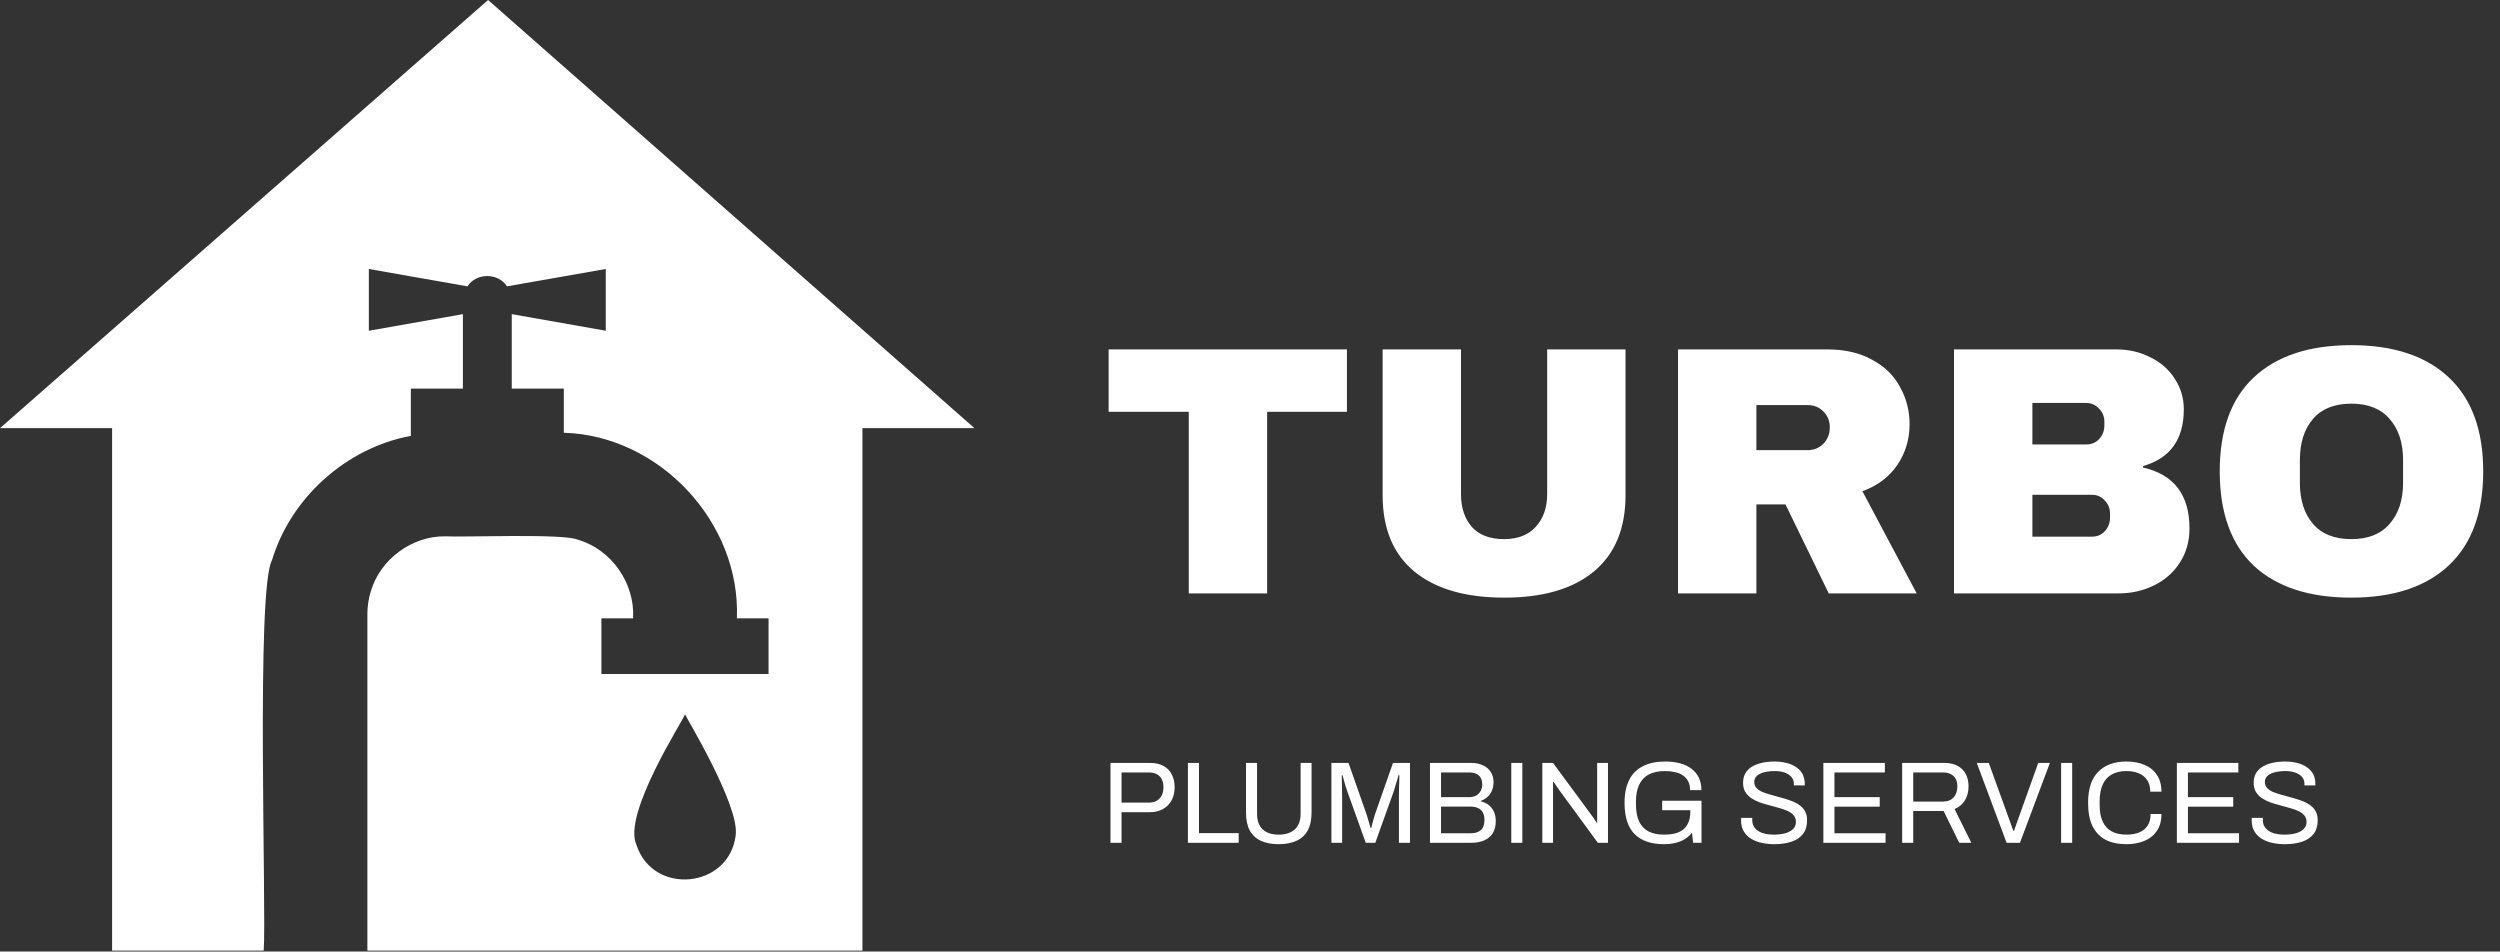 <svg width="2115" height="805" viewBox="0 0 2115 805" fill="none" xmlns="http://www.w3.org/2000/svg">
<rect x="0" y="0" width="2115" height="805" fill="#333333" stroke="none"/>
<g clip-path="url(#clip0_1624_262)">
<path d="M939.471 713V645.431H972.861C977.524 645.431 981.398 646.317 984.484 648.09C987.57 649.798 989.869 652.194 991.379 655.281C992.955 658.367 993.743 661.946 993.743 666.017C993.743 670.154 992.889 673.831 991.182 677.048C989.475 680.2 987.045 682.663 983.893 684.436C980.807 686.209 977.097 687.095 972.763 687.095H948.828V713H939.471ZM948.828 679.018H972.172C975.849 679.018 978.771 677.869 980.938 675.571C983.171 673.273 984.287 670.121 984.287 666.115C984.287 663.423 983.827 661.158 982.908 659.319C981.989 657.48 980.643 656.069 978.87 655.084C977.097 654.033 974.864 653.508 972.172 653.508H948.828V679.018ZM1004.98 713V645.431H1014.33V704.825H1047.92V713H1004.98ZM1081.7 714.182C1075.99 714.182 1071.06 713.263 1066.93 711.424C1062.79 709.585 1059.61 706.696 1057.37 702.756C1055.21 698.751 1054.12 693.629 1054.12 687.391V645.431H1063.48V688.376C1063.48 694.286 1065.06 698.718 1068.21 701.673C1071.43 704.628 1075.92 706.105 1081.7 706.105C1087.55 706.105 1092.11 704.628 1095.39 701.673C1098.68 698.718 1100.32 694.286 1100.32 688.376V645.431H1109.58V687.391C1109.58 693.629 1108.46 698.751 1106.23 702.756C1104 706.696 1100.78 709.585 1096.58 711.424C1092.44 713.263 1087.48 714.182 1081.7 714.182ZM1126.37 713V645.431H1140.84L1156.21 689.262C1156.6 690.444 1157 691.757 1157.39 693.202C1157.85 694.581 1158.25 695.894 1158.57 697.142C1158.97 698.39 1159.26 699.473 1159.46 700.392H1160.15C1160.35 699.407 1160.61 698.291 1160.94 697.043C1161.27 695.73 1161.63 694.384 1162.02 693.005C1162.42 691.626 1162.78 690.378 1163.11 689.262L1178.47 645.431H1192.85V713H1183.49V673.404C1183.49 671.368 1183.53 669.169 1183.59 666.805C1183.66 664.375 1183.72 662.175 1183.79 660.205C1183.86 658.17 1183.89 656.725 1183.89 655.872H1183.1C1182.9 656.725 1182.57 657.94 1182.12 659.516C1181.66 661.026 1181.16 662.635 1180.64 664.342C1180.18 665.984 1179.75 667.461 1179.36 668.775L1163.5 713H1155.42L1139.56 668.775C1139.17 667.658 1138.74 666.378 1138.28 664.933C1137.89 663.423 1137.46 661.88 1137 660.304C1136.61 658.728 1136.22 657.251 1135.82 655.872H1135.13C1135.2 657.316 1135.23 659.122 1135.23 661.289C1135.3 663.39 1135.33 665.524 1135.33 667.691C1135.39 669.793 1135.43 671.697 1135.43 673.404V713H1126.37ZM1209.76 713V645.431H1244.63C1248.5 645.431 1251.85 646.12 1254.68 647.499C1257.5 648.813 1259.67 650.684 1261.18 653.114C1262.75 655.543 1263.54 658.432 1263.54 661.781C1263.54 664.342 1263.08 666.706 1262.16 668.873C1261.24 671.04 1259.96 672.846 1258.32 674.291C1256.68 675.735 1254.81 676.819 1252.71 677.541V677.935C1255.07 678.46 1257.2 679.412 1259.11 680.791C1261.01 682.17 1262.52 684.009 1263.64 686.307C1264.82 688.54 1265.41 691.298 1265.41 694.581C1265.41 698.981 1264.49 702.526 1262.65 705.219C1260.82 707.911 1258.35 709.881 1255.27 711.129C1252.18 712.376 1248.63 713 1244.63 713H1209.76ZM1219.12 704.923H1244.53C1247.88 704.923 1250.6 704.07 1252.71 702.362C1254.81 700.589 1255.86 697.667 1255.86 693.596C1255.86 691.101 1255.4 689.032 1254.48 687.391C1253.56 685.683 1252.21 684.436 1250.44 683.648C1248.67 682.794 1246.44 682.367 1243.74 682.367H1219.12V704.923ZM1219.12 674.389H1242.86C1245.09 674.389 1247.03 673.962 1248.67 673.109C1250.31 672.189 1251.59 670.942 1252.51 669.366C1253.49 667.724 1253.99 665.885 1253.99 663.85C1253.99 660.304 1253.03 657.71 1251.13 656.069C1249.23 654.361 1246.7 653.508 1243.55 653.508H1219.12V674.389ZM1278.54 713V645.431H1287.89V713H1278.54ZM1304.8 713V645.431H1313.86L1346.66 689.952C1346.99 690.346 1347.41 690.937 1347.94 691.725C1348.46 692.513 1348.99 693.301 1349.51 694.089C1350.04 694.811 1350.47 695.467 1350.79 696.058H1351.19C1351.19 695.008 1351.19 693.99 1351.19 693.005C1351.19 691.954 1351.19 690.937 1351.19 689.952V645.431H1360.35V713H1351.78L1318.59 667.691C1318.13 666.969 1317.44 665.951 1316.52 664.638C1315.66 663.325 1314.94 662.274 1314.35 661.486H1313.86C1313.86 662.537 1313.86 663.587 1313.86 664.638C1313.86 665.623 1313.86 666.641 1313.86 667.691V713H1304.8ZM1407.76 714.182C1396.86 714.182 1388.55 711.326 1382.84 705.613C1377.19 699.9 1374.37 691.101 1374.37 679.215C1374.37 671.467 1375.68 664.999 1378.31 659.811C1380.93 654.624 1384.81 650.75 1389.93 648.189C1395.05 645.562 1401.29 644.249 1408.64 644.249C1413.24 644.249 1417.41 644.741 1421.15 645.726C1424.9 646.711 1428.11 648.222 1430.81 650.257C1433.56 652.227 1435.67 654.722 1437.11 657.743C1438.62 660.764 1439.38 664.342 1439.38 668.479H1429.82C1429.82 665.59 1429.3 663.128 1428.25 661.092C1427.19 658.991 1425.68 657.283 1423.71 655.97C1421.81 654.657 1419.58 653.737 1417.02 653.212C1414.46 652.621 1411.73 652.326 1408.84 652.326C1404.9 652.326 1401.39 652.818 1398.3 653.803C1395.22 654.788 1392.62 656.331 1390.52 658.432C1388.42 660.534 1386.81 663.226 1385.69 666.509C1384.58 669.793 1384.02 673.7 1384.02 678.23V680.299C1384.02 686.406 1384.94 691.363 1386.78 695.172C1388.68 698.981 1391.41 701.771 1394.95 703.544C1398.5 705.252 1402.77 706.105 1407.76 706.105C1412.81 706.105 1416.98 705.416 1420.27 704.037C1423.55 702.592 1425.98 700.425 1427.56 697.536C1429.2 694.647 1430.02 691.002 1430.02 686.603V685.421H1406.18V677.442H1439.47V713H1432.38L1431.4 704.431C1429.62 706.729 1427.52 708.6 1425.09 710.045C1422.66 711.49 1419.97 712.54 1417.02 713.197C1414.13 713.854 1411.04 714.182 1407.76 714.182ZM1501.12 714.182C1497.44 714.182 1493.9 713.821 1490.48 713.098C1487.13 712.376 1484.15 711.227 1481.52 709.651C1478.89 708.009 1476.79 705.908 1475.22 703.347C1473.71 700.786 1472.95 697.634 1472.95 693.892C1472.95 693.563 1472.95 693.235 1472.95 692.907C1473.02 692.578 1473.05 692.25 1473.05 691.922H1482.51C1482.51 692.119 1482.47 692.447 1482.41 692.907C1482.41 693.301 1482.41 693.662 1482.41 693.99C1482.41 696.617 1483.2 698.849 1484.77 700.688C1486.35 702.526 1488.51 703.905 1491.27 704.825C1494.1 705.678 1497.28 706.105 1500.83 706.105C1502.4 706.105 1504.04 706.007 1505.75 705.81C1507.52 705.613 1509.2 705.284 1510.77 704.825C1512.42 704.299 1513.86 703.643 1515.11 702.855C1516.42 702.001 1517.44 700.983 1518.16 699.801C1518.95 698.554 1519.34 697.043 1519.34 695.27C1519.34 693.038 1518.69 691.199 1517.37 689.755C1516.13 688.244 1514.45 687.03 1512.35 686.11C1510.25 685.125 1507.85 684.272 1505.16 683.549C1502.53 682.761 1499.81 682.006 1496.98 681.284C1494.16 680.562 1491.4 679.741 1488.71 678.821C1486.08 677.836 1483.72 676.654 1481.62 675.276C1479.52 673.831 1477.81 672.058 1476.5 669.957C1475.25 667.855 1474.63 665.294 1474.63 662.274C1474.63 659.45 1475.18 656.922 1476.3 654.69C1477.48 652.457 1479.19 650.586 1481.42 649.075C1483.72 647.499 1486.54 646.317 1489.89 645.529C1493.24 644.676 1497.08 644.249 1501.42 644.249C1504.96 644.249 1508.25 644.643 1511.27 645.431C1514.35 646.153 1517.05 647.302 1519.34 648.878C1521.71 650.389 1523.55 652.326 1524.86 654.69C1526.17 657.054 1526.83 659.91 1526.83 663.259V664.441H1517.57V662.963C1517.57 660.731 1516.88 658.826 1515.5 657.251C1514.12 655.675 1512.22 654.46 1509.79 653.606C1507.43 652.752 1504.73 652.326 1501.71 652.326C1497.77 652.326 1494.49 652.72 1491.86 653.508C1489.24 654.23 1487.27 655.313 1485.95 656.758C1484.71 658.137 1484.08 659.713 1484.08 661.486C1484.08 663.522 1484.71 665.229 1485.95 666.608C1487.27 667.987 1488.97 669.136 1491.07 670.055C1493.18 670.909 1495.57 671.697 1498.27 672.419C1500.96 673.141 1503.68 673.897 1506.44 674.685C1509.26 675.407 1511.99 676.261 1514.62 677.245C1517.31 678.165 1519.7 679.347 1521.81 680.791C1523.97 682.17 1525.68 683.943 1526.93 686.11C1528.18 688.212 1528.8 690.805 1528.8 693.892C1528.8 698.685 1527.62 702.592 1525.25 705.613C1522.89 708.568 1519.64 710.735 1515.5 712.114C1511.37 713.492 1506.57 714.182 1501.12 714.182ZM1542.57 713V645.431H1594.58V653.508H1551.93V674.389H1590.25V682.466H1551.93V704.923H1595.17V713H1542.57ZM1609.23 713V645.431H1644.79C1649.39 645.431 1653.2 646.284 1656.22 647.992C1659.3 649.633 1661.6 651.965 1663.11 654.985C1664.62 657.94 1665.38 661.355 1665.38 665.229C1665.38 669.891 1664.33 673.897 1662.22 677.245C1660.12 680.594 1657.23 682.991 1653.56 684.436L1667.74 713H1657.5L1644.3 686.11H1618.59V713H1609.23ZM1618.59 678.132H1643.9C1647.65 678.132 1650.57 676.983 1652.67 674.685C1654.84 672.386 1655.92 669.234 1655.92 665.229C1655.92 662.734 1655.46 660.632 1654.54 658.925C1653.62 657.218 1652.28 655.904 1650.5 654.985C1648.73 654 1646.53 653.508 1643.9 653.508H1618.59V678.132ZM1697.57 713L1672.35 645.431H1682.5L1699.83 693.301C1700.22 694.22 1700.62 695.27 1701.01 696.452C1701.41 697.634 1701.8 698.784 1702.19 699.9C1702.59 701.016 1702.95 702.001 1703.28 702.855H1703.87C1704.13 702.067 1704.46 701.115 1704.85 699.998C1705.25 698.882 1705.64 697.766 1706.04 696.649C1706.43 695.467 1706.82 694.351 1707.22 693.301L1724.36 645.431H1734.21L1708.89 713H1697.57ZM1743.71 713V645.431H1753.06V713H1743.71ZM1798.82 714.182C1791.93 714.182 1786.09 712.934 1781.29 710.439C1776.5 707.878 1772.82 704.037 1770.26 698.915C1767.76 693.727 1766.52 687.161 1766.52 679.215C1766.52 667.461 1769.37 658.695 1775.09 652.917C1780.8 647.138 1788.74 644.249 1798.92 644.249C1804.7 644.249 1809.82 645.201 1814.29 647.105C1818.75 648.944 1822.23 651.768 1824.73 655.576C1827.29 659.319 1828.57 664.047 1828.57 669.76H1819.11C1819.11 665.82 1818.26 662.569 1816.55 660.008C1814.91 657.448 1812.58 655.543 1809.56 654.296C1806.54 652.982 1802.99 652.326 1798.92 652.326C1794.19 652.326 1790.12 653.245 1786.71 655.084C1783.29 656.922 1780.7 659.779 1778.93 663.653C1777.15 667.461 1776.27 672.386 1776.27 678.427V680.496C1776.27 686.471 1777.15 691.363 1778.93 695.172C1780.7 698.915 1783.26 701.673 1786.61 703.446C1790.03 705.219 1794.13 706.105 1798.92 706.105C1803.13 706.105 1806.74 705.481 1809.76 704.234C1812.84 702.986 1815.21 701.082 1816.85 698.521C1818.56 695.894 1819.41 692.611 1819.41 688.671H1828.57C1828.57 694.515 1827.26 699.309 1824.63 703.052C1822.07 706.795 1818.56 709.585 1814.09 711.424C1809.63 713.263 1804.54 714.182 1798.82 714.182ZM1841.63 713V645.431H1893.63V653.508H1850.98V674.389H1889.3V682.466H1850.98V704.923H1894.22V713H1841.63ZM1933.11 714.182C1929.43 714.182 1925.88 713.821 1922.47 713.098C1919.12 712.376 1916.13 711.227 1913.5 709.651C1910.88 708.009 1908.78 705.908 1907.2 703.347C1905.69 700.786 1904.94 697.634 1904.94 693.892C1904.94 693.563 1904.94 693.235 1904.94 692.907C1905 692.578 1905.03 692.25 1905.03 691.922H1914.49C1914.49 692.119 1914.46 692.447 1914.39 692.907C1914.39 693.301 1914.39 693.662 1914.39 693.99C1914.39 696.617 1915.18 698.849 1916.75 700.688C1918.33 702.526 1920.5 703.905 1923.26 704.825C1926.08 705.678 1929.26 706.105 1932.81 706.105C1934.39 706.105 1936.03 706.007 1937.73 705.81C1939.51 705.613 1941.18 705.284 1942.76 704.825C1944.4 704.299 1945.84 703.643 1947.09 702.855C1948.41 702.001 1949.42 700.983 1950.15 699.801C1950.93 698.554 1951.33 697.043 1951.33 695.27C1951.33 693.038 1950.67 691.199 1949.36 689.755C1948.11 688.244 1946.44 687.03 1944.33 686.11C1942.23 685.125 1939.84 684.272 1937.14 683.549C1934.52 682.761 1931.79 682.006 1928.97 681.284C1926.14 680.562 1923.39 679.741 1920.69 678.821C1918.07 677.836 1915.7 676.654 1913.6 675.276C1911.5 673.831 1909.79 672.058 1908.48 669.957C1907.23 667.855 1906.61 665.294 1906.61 662.274C1906.61 659.45 1907.17 656.922 1908.28 654.69C1909.47 652.457 1911.17 650.586 1913.41 649.075C1915.7 647.499 1918.53 646.317 1921.88 645.529C1925.23 644.676 1929.07 644.249 1933.4 644.249C1936.95 644.249 1940.23 644.643 1943.25 645.431C1946.34 646.153 1949.03 647.302 1951.33 648.878C1953.69 650.389 1955.53 652.326 1956.84 654.69C1958.16 657.054 1958.81 659.91 1958.81 663.259V664.441H1949.55V662.963C1949.55 660.731 1948.86 658.826 1947.49 657.251C1946.11 655.675 1944.2 654.46 1941.77 653.606C1939.41 652.752 1936.72 652.326 1933.7 652.326C1929.76 652.326 1926.47 652.72 1923.85 653.508C1921.22 654.23 1919.25 655.313 1917.94 656.758C1916.69 658.137 1916.07 659.713 1916.07 661.486C1916.07 663.522 1916.69 665.229 1917.94 666.608C1919.25 667.987 1920.96 669.136 1923.06 670.055C1925.16 670.909 1927.56 671.697 1930.25 672.419C1932.94 673.141 1935.67 673.897 1938.42 674.685C1941.25 675.407 1943.97 676.261 1946.6 677.245C1949.29 678.165 1951.69 679.347 1953.79 680.791C1955.96 682.17 1957.66 683.943 1958.91 686.11C1960.16 688.212 1960.78 690.805 1960.78 693.892C1960.78 698.685 1959.6 702.592 1957.24 705.613C1954.87 708.568 1951.62 710.735 1947.49 712.114C1943.35 713.492 1938.56 714.182 1933.11 714.182Z" fill="white"/>
<path d="M1072 348.4V502H1005.7V348.4H937.9V295.6H1139.5V348.4H1072ZM1375.2 418.9C1375.2 447.1 1366.3 468.6 1348.5 483.4C1330.7 498.2 1305.4 505.6 1272.6 505.6C1239.8 505.6 1214.4 498.2 1196.4 483.4C1178.6 468.6 1169.7 447.1 1169.7 418.9V295.6H1236V418C1236 429.6 1239.1 438.9 1245.3 445.9C1251.5 452.7 1260.5 456.1 1272.3 456.1C1284.1 456.1 1293.1 452.6 1299.3 445.6C1305.7 438.6 1308.9 429.4 1308.9 418V295.6H1375.2V418.9ZM1615.51 358.9C1615.51 371.5 1612.11 382.9 1605.31 393.1C1598.51 403.3 1588.61 410.8 1575.61 415.6L1621.51 502H1547.11L1510.51 426.7H1485.91V502H1419.61V295.6H1545.91C1560.71 295.6 1573.31 298.5 1583.71 304.3C1594.31 309.9 1602.21 317.6 1607.41 327.4C1612.81 337 1615.51 347.5 1615.51 358.9ZM1548.01 361.6C1548.01 356.2 1546.21 351.7 1542.61 348.1C1539.01 344.5 1534.61 342.7 1529.41 342.7H1485.91V380.8H1529.41C1534.61 380.8 1539.01 379 1542.61 375.4C1546.21 371.6 1548.01 367 1548.01 361.6ZM1790.5 295.6C1800.9 295.6 1810.4 297.8 1819 302.2C1827.8 306.4 1834.7 312.4 1839.7 320.2C1844.9 328 1847.5 336.7 1847.5 346.3C1847.5 371.7 1836 387.7 1813 394.3V395.5C1839.2 401.5 1852.3 418.7 1852.3 447.1C1852.3 457.9 1849.6 467.5 1844.2 475.9C1839 484.1 1831.8 490.5 1822.6 495.1C1813.4 499.7 1803.3 502 1792.3 502H1653.1V295.6H1790.5ZM1719.4 376H1765C1769.4 376 1773 374.5 1775.8 371.5C1778.8 368.3 1780.3 364.4 1780.3 359.8V356.8C1780.3 352.4 1778.8 348.7 1775.8 345.7C1772.8 342.5 1769.2 340.9 1765 340.9H1719.4V376ZM1719.4 454H1769.8C1774.2 454 1777.8 452.5 1780.6 449.5C1783.6 446.3 1785.1 442.4 1785.1 437.8V434.8C1785.1 430.2 1783.6 426.4 1780.6 423.4C1777.8 420.2 1774.2 418.6 1769.8 418.6H1719.4V454ZM1989.2 292C2024.8 292 2052.3 301.1 2071.7 319.3C2091.1 337.5 2100.8 364 2100.8 398.8C2100.8 433.6 2091.1 460.1 2071.7 478.3C2052.3 496.5 2024.8 505.6 1989.2 505.6C1953.6 505.6 1926.1 496.6 1906.7 478.6C1887.5 460.4 1877.9 433.8 1877.9 398.8C1877.9 363.8 1887.5 337.3 1906.7 319.3C1926.1 301.1 1953.6 292 1989.2 292ZM1989.2 341.5C1975 341.5 1964.2 345.8 1956.8 354.4C1949.4 363 1945.7 374.6 1945.7 389.2V408.4C1945.7 423 1949.4 434.6 1956.8 443.2C1964.2 451.8 1975 456.1 1989.2 456.1C2003.4 456.1 2014.2 451.8 2021.6 443.2C2029.2 434.6 2033 423 2033 408.4V389.2C2033 374.6 2029.2 363 2021.6 354.4C2014.2 345.8 2003.4 341.5 1989.2 341.5Z" fill="white"/>
<path d="M412.919 0L0 362.226H94.83V804.186H223.099C225.552 770.989 216.427 498.571 230.087 473.951C246.184 420.817 292.997 378.93 347.563 368.747V328.74H391.614V265.769L312.042 279.811V227.561L395.459 242.244C402.93 230.649 421.468 230.65 428.938 242.244L512.475 227.561V279.811L432.943 265.769V328.74H476.994V366.107C558.023 368.434 626.715 442.158 623.404 523.136H650.195V570.184H508.791V523.136H535.582C537.305 493.579 517.35 464.762 488.795 456.568C477.207 451.151 390.661 454.651 376.718 453.722C348.38 453.368 321.538 473.235 313.649 500.464C311.767 506.649 310.804 513.11 310.802 519.575V804.187C378.687 804.187 656.557 804.187 729.607 804.187V362.227H824.397L412.919 0ZM622.396 706.672C616.896 751.756 552.44 757.942 538.428 714.771C526.284 688.48 579.026 607.886 579.513 604.228C579.852 605.992 625.874 681.402 622.396 706.672Z" fill="white"/>
</g>
<defs>
<clipPath id="clip0_1624_262">
<rect width="2115" height="804.19" fill="white"/>
</clipPath>
</defs>
</svg>
